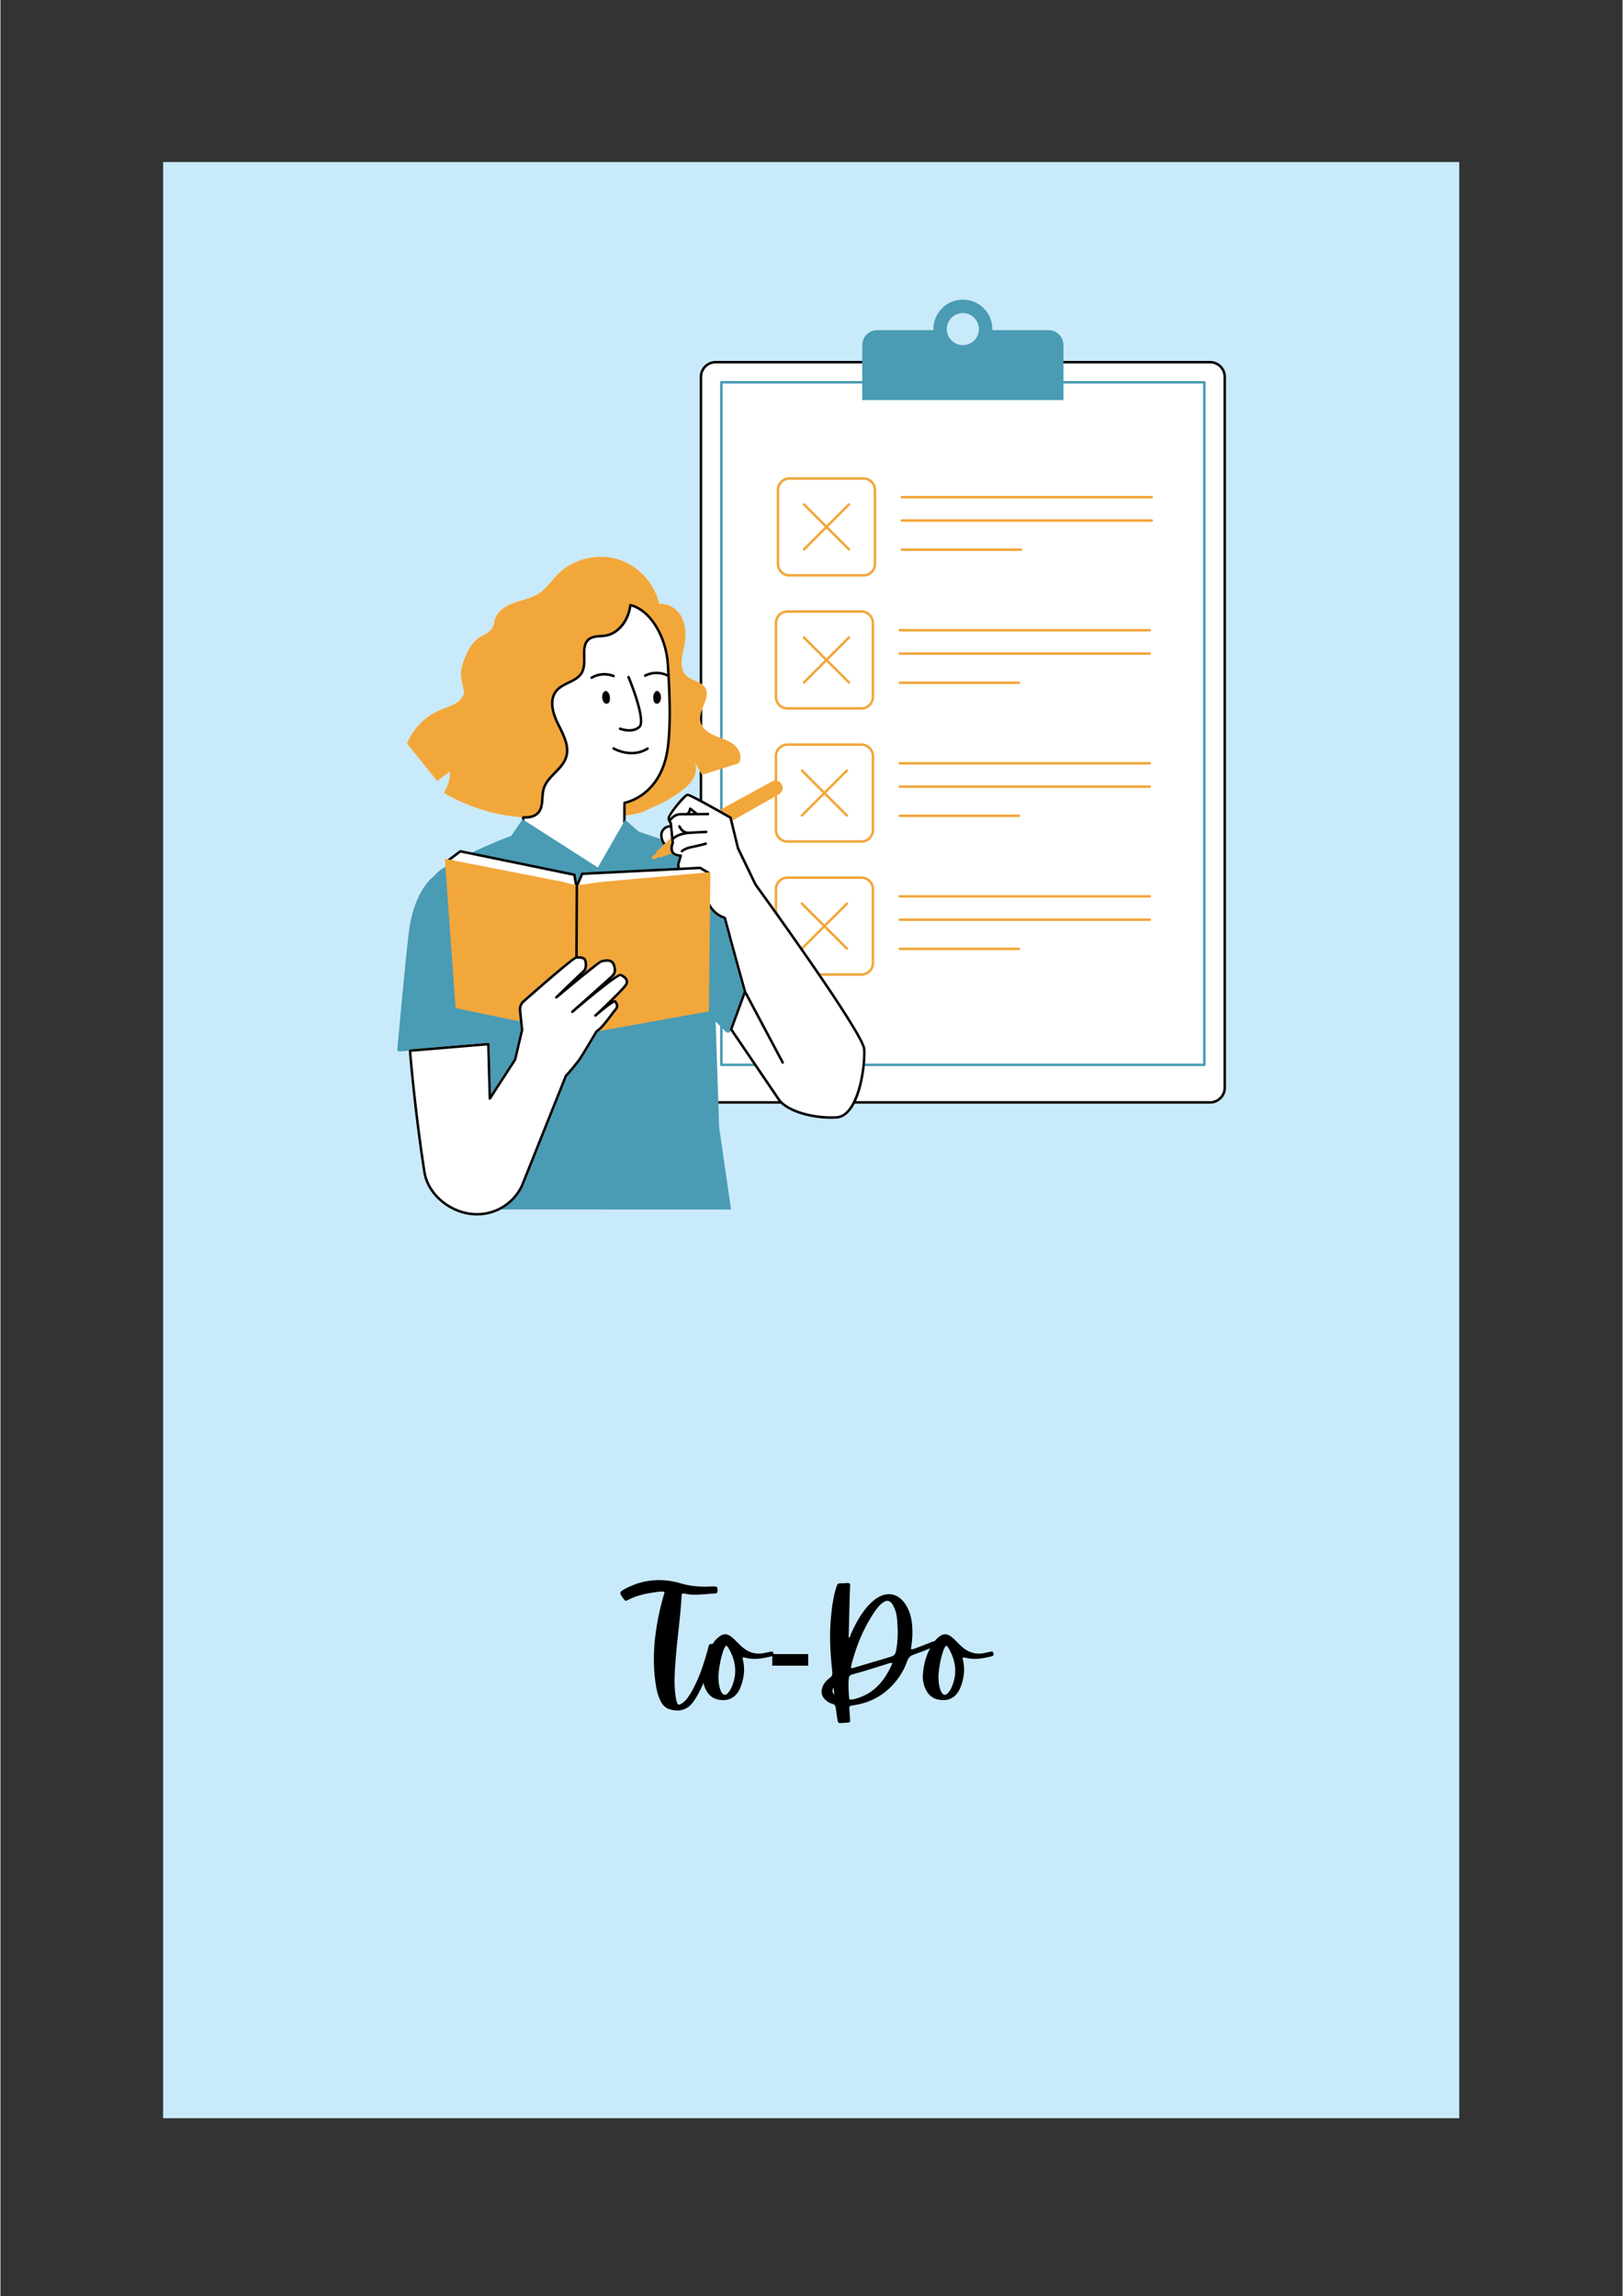 <svg xmlns="http://www.w3.org/2000/svg" xmlns:xlink="http://www.w3.org/1999/xlink" width="793" zoomAndPan="magnify" viewBox="0 0 594.96 842.25" height="1122" preserveAspectRatio="xMidYMid meet" version="1.0"><rect x="0" y="0" width="594.96" height="842.25" fill="#333333" stroke="none"/><defs><g/><clipPath id="8bb5583c60"><path d="M 59.668 59.426 L 535.066 59.426 L 535.066 776.988 L 59.668 776.988 Z M 59.668 59.426 " clip-rule="nonzero"/></clipPath><clipPath id="7a161f6dee"><path d="M 145.488 109.805 L 449.465 109.805 L 449.465 445.973 L 145.488 445.973 Z M 145.488 109.805 " clip-rule="nonzero"/></clipPath><clipPath id="da7a8a9601"><path d="M 150 132 L 449.465 132 L 449.465 445.973 L 150 445.973 Z M 150 132 " clip-rule="nonzero"/></clipPath><clipPath id="7d44255eca"><path d="M 145.488 109.805 L 443 109.805 L 443 444 L 145.488 444 Z M 145.488 109.805 " clip-rule="nonzero"/></clipPath><clipPath id="adfd92d567"><path d="M 149 132 L 449.465 132 L 449.465 445.973 L 149 445.973 Z M 149 132 " clip-rule="nonzero"/></clipPath></defs><g clip-path="url(#8bb5583c60)"><path fill="#c9eafa" d="M 59.668 59.426 L 535.238 59.426 L 535.238 777.059 L 59.668 777.059 Z M 59.668 59.426 " fill-opacity="1" fill-rule="nonzero"/></g><g clip-path="url(#7a161f6dee)"><path fill="#ffffff" d="M 443.652 132.383 L 389.891 132.383 L 389.891 126.559 C 389.891 123.539 387.441 121.09 384.422 121.09 L 363.805 121.09 C 363.809 120.965 363.824 120.844 363.824 120.715 C 363.824 114.738 358.973 109.891 352.992 109.891 C 347.008 109.891 342.16 114.738 342.16 120.719 C 342.16 120.844 342.176 120.965 342.18 121.09 L 321.562 121.09 C 318.539 121.09 316.09 123.539 316.09 126.559 L 316.09 132.383 L 262.328 132.383 C 259.098 132.383 256.469 135.008 256.469 138.238 L 256.469 250.496 C 254.812 249.582 252.758 249.062 251.426 247.699 C 248.848 245.055 250.035 240.746 250.773 237.133 C 251.547 233.312 251.547 229.117 249.543 225.777 C 247.914 223.059 244.656 221.195 241.605 221.496 C 241.562 221.297 241.523 221.098 241.473 220.898 C 239.574 213.34 233.375 207.016 225.852 204.965 C 218.324 202.91 209.77 205.215 204.293 210.762 C 202.059 213.027 200.285 215.793 197.648 217.566 C 194.668 219.57 190.953 220.066 187.609 221.379 C 184.43 222.633 181.277 225.203 181.066 228.543 C 180.578 230.402 179.992 231.66 176.332 233.441 C 171.375 235.855 169.273 244.422 169.273 244.422 C 168.02 248.918 170.348 252.441 169.914 254.379 C 169.133 257.879 164.863 259.004 161.527 260.328 C 155.938 262.551 151.344 267.16 149.141 272.754 C 152.816 277.332 156.488 281.906 160.164 286.484 C 161.758 285.324 163.352 284.164 164.945 283.004 C 164.891 285.766 164.09 288.504 162.652 290.863 C 171.113 295.809 180.668 298.867 190.43 299.762 C 190.711 299.785 191 299.797 191.289 299.812 C 191.285 299.824 191.281 299.84 191.281 299.852 L 191.309 300.805 L 191.504 300.523 L 187.277 306.66 C 186.875 306.66 179.918 309.414 173.004 312.688 L 168.781 311.816 C 168.648 311.793 168.516 311.824 168.41 311.902 L 164.184 315.102 C 164.141 315.133 164.117 315.176 164.09 315.219 L 163.004 315.004 L 163.211 317.891 C 161.25 319.129 159.789 320.273 159.227 321.195 C 159.227 321.195 151.785 326.07 149.836 341.598 C 148.531 351.977 146.055 379.449 145.57 384.855 C 145.527 385.344 145.934 385.75 146.422 385.711 L 149.793 385.43 C 149.793 385.406 149.793 385.371 149.793 385.359 C 149.734 386.246 151.844 409.605 155.043 429.957 C 156.422 438.734 165.305 445.875 174.84 445.875 C 177.949 445.875 180.953 445.086 183.605 443.664 L 267.988 443.695 L 263.613 413.484 L 263.312 404.379 L 263.328 404.84 L 286.188 404.84 C 289.715 408.152 297.203 410.391 304.707 410.391 C 305.336 410.391 305.969 410.375 306.594 410.344 C 308.348 410.254 309.953 409.402 311.367 407.809 C 312.113 406.969 312.773 405.957 313.359 404.836 C 313.359 404.836 313.359 404.84 313.359 404.84 L 443.656 404.84 C 446.887 404.84 449.516 402.211 449.516 398.984 L 449.516 138.238 C 449.512 135.008 446.883 132.383 443.652 132.383 Z M 256.469 282.762 L 256.469 293.102 C 254.242 291.934 252.488 291.086 252.059 291.086 C 250.516 291.086 244.781 298.727 244.676 299.891 C 244.578 300.973 245.168 301.805 245.426 302.117 L 245.484 302.68 C 244.613 302.699 243.809 303 243.176 303.594 C 241.746 304.93 241.801 306.461 242.125 307.738 L 234.094 305.035 L 229.328 300.887 L 229.332 299.086 C 232.512 298.781 235.734 298.141 238.754 296.312 C 242.504 294.863 246.074 292.84 249.316 290.473 C 251.098 289.172 252.844 287.723 253.969 285.824 C 255.098 283.93 255.523 281.492 254.578 279.496 C 255.363 280.848 255.445 280.988 256.227 282.34 C 256.074 282.078 256.621 283.027 256.469 282.762 Z M 352.992 126.59 C 349.746 126.59 347.113 123.961 347.113 120.715 C 347.113 117.473 349.746 114.844 352.992 114.844 C 356.238 114.844 358.867 117.473 358.867 120.715 C 358.867 123.961 356.238 126.59 352.992 126.59 Z M 352.992 126.59 " fill-opacity="1" fill-rule="nonzero"/></g><g clip-path="url(#da7a8a9601)"><path fill="#ffffff" d="M 191.766 300.691 L 191.742 299.836 C 193.754 299.902 195.824 299.629 197.168 298.207 C 199.293 295.957 198.379 292.301 199.246 289.332 C 200.594 284.727 206.07 282.293 207.496 277.715 C 208.773 273.613 206.414 269.379 204.5 265.535 C 202.586 261.691 201.168 256.707 203.91 253.402 C 206.395 250.398 211.41 250.094 213.273 246.672 C 215.355 242.855 212.465 236.898 215.996 234.359 C 217.656 233.16 219.926 233.496 221.945 233.16 C 226.215 232.449 229.387 228.551 230.559 224.387 C 230.785 223.582 230.938 222.77 231.055 221.949 C 239.027 223.961 244.191 234.512 244.766 243.355 C 245.508 254.73 245.965 266.734 244.637 275.227 C 241.961 292.301 228.875 294.5 228.875 294.5 C 228.875 294.484 228.871 297.598 228.867 301.215 L 219.102 318.195 Z M 443.652 132.844 L 262.328 132.844 C 259.348 132.844 256.93 135.258 256.93 138.238 L 256.93 293.867 C 254.473 292.555 252.457 291.547 252.059 291.547 C 250.906 291.547 245.242 298.777 245.137 299.93 C 245.031 301.082 245.871 301.922 245.871 301.922 L 245.996 303.152 C 245.367 303.07 244.363 303.109 243.488 303.93 C 242.098 305.234 242.27 306.711 242.707 308.102 C 243.141 309.492 244.012 309.926 244.012 309.926 L 246.555 308.734 L 246.395 307.164 L 246.605 309.262 C 246.605 309.262 245.766 310.887 246.395 312.379 C 247.023 313.871 249.543 313.871 249.543 313.871 L 248.598 317.047 C 248.598 317.047 248.645 317.848 248.766 318.754 L 213.363 320.523 L 211.289 325.359 L 210.5 320.879 L 168.688 312.27 L 164.461 315.469 L 214.02 344.008 L 256.93 321.699 L 256.93 398.984 C 256.93 401.965 259.348 404.379 262.328 404.379 L 286.379 404.379 C 290.121 408.039 298.754 410.285 306.57 409.887 C 309.367 409.742 311.496 407.508 313.07 404.379 L 443.652 404.379 C 446.633 404.379 449.051 401.965 449.051 398.984 L 449.051 138.238 C 449.051 135.258 446.633 132.844 443.652 132.844 Z M 227.484 357.613 C 226.23 357.055 209.75 371.152 209.75 371.152 C 209.75 371.152 223.574 358.871 224.414 358.031 C 225.25 357.195 225.809 356.078 224.973 353.844 C 224.133 351.613 221.48 352.449 220.504 352.59 C 219.527 352.73 203.883 365.848 203.883 365.848 C 203.883 365.848 212.961 357.055 213.801 356.355 C 214.637 355.66 214.918 354.402 214.637 352.73 C 214.359 351.055 212.543 351.195 211.285 351.195 C 210.242 351.195 196.547 363.195 191.906 367.289 C 190.945 368.137 190.457 369.391 190.586 370.66 L 191.312 377.852 L 188.762 388.668 L 179.508 402.938 L 178.957 382.992 L 150.25 385.391 C 150.199 386.168 152.316 409.637 155.496 429.887 C 156.883 438.719 165.895 445.414 174.84 445.414 C 181.895 445.414 188.312 441.332 191.301 434.941 L 207.398 394.66 C 209.508 392.422 211.539 389.781 212.125 389.016 C 213.102 387.734 218.688 378.27 218.688 378.27 C 220.922 377.012 224.133 371.988 225.391 370.594 C 226.648 369.195 226.23 368.5 225.531 367.383 C 225.156 366.781 221.508 369.695 218.215 372.516 L 218.969 371.848 C 218.969 371.848 221.742 369.242 224.449 366.574 C 226.715 364.34 228.934 362.066 229.441 361.242 C 230.559 359.426 228.742 358.172 227.484 357.613 Z M 227.484 357.613 " fill-opacity="1" fill-rule="nonzero"/></g><path fill="#f75e61" d="M 241.375 312.398 C 241.375 312.398 238.969 314.043 238.883 314.539 C 238.82 314.898 239.258 315.348 239.938 315.117 C 240.531 314.914 242.191 313.914 242.191 313.914 Z M 241.375 312.398 " fill-opacity="1" fill-rule="nonzero"/><g clip-path="url(#7d44255eca)"><path fill="#4a9bb4" d="M 210.5 320.875 L 172.312 313.016 C 179.449 309.598 186.863 306.66 187.277 306.66 L 191.504 300.523 L 219.102 318.199 L 229.148 300.73 L 234.094 305.035 L 242.125 307.738 C 242.168 307.91 242.215 308.078 242.266 308.238 C 242.523 309.055 242.918 309.578 243.246 309.906 L 243.578 309.59 C 243.824 309.828 244.012 309.926 244.012 309.926 L 245.938 309.023 L 246.129 309.086 L 246.137 309.18 C 245.938 309.625 245.367 311.125 245.973 312.559 C 246.504 313.82 248.066 314.188 248.938 314.289 L 248.156 316.914 C 248.145 316.965 248.137 317.02 248.141 317.074 C 248.16 317.414 248.207 318.066 248.301 318.773 L 248.766 318.754 L 213.363 320.523 L 211.289 325.359 Z M 264.414 391.059 L 277.172 391.059 L 276.547 390.141 L 264.875 390.141 L 264.875 377.289 L 266.051 378.473 C 266.598 379.035 267.543 378.836 267.82 378.105 L 267.633 377.832 C 267.551 377.711 267.531 377.555 267.582 377.418 L 272.594 363.707 C 269.188 351.555 266.215 340.473 265.297 337.039 C 265.164 336.977 265.02 336.922 264.875 336.867 L 264.875 336.371 C 264.555 336.254 264.25 336.113 263.953 335.957 L 263.953 336.469 C 262.371 335.676 261.074 334.383 260.238 333.215 C 260.242 332.91 260.242 332.652 260.246 332.398 C 259.973 331.949 259.793 331.555 259.715 331.27 C 259.438 330.258 257.691 323.234 257.27 321.523 L 214.02 344.008 L 165.902 316.297 C 162.609 318.133 160.027 319.883 159.223 321.195 C 159.223 321.195 151.785 326.07 149.832 341.598 C 148.527 351.977 146.051 379.449 145.566 384.855 C 145.523 385.344 145.934 385.75 146.422 385.707 L 149.789 385.426 C 149.789 385.406 149.789 385.371 149.789 385.359 C 149.805 385.133 149.984 384.949 150.211 384.93 L 178.918 382.535 C 179.043 382.52 179.168 382.566 179.262 382.648 C 179.355 382.734 179.41 382.852 179.414 382.98 L 179.926 401.441 L 188.332 388.48 L 190.848 377.816 L 190.125 370.707 C 189.98 369.289 190.531 367.883 191.598 366.941 C 209.98 350.73 210.961 350.73 211.285 350.73 L 211.551 350.73 C 212.832 350.723 214.766 350.703 215.09 352.652 C 215.48 354.992 214.766 356.152 214.094 356.711 C 213.957 356.824 213.586 357.164 213.066 357.656 C 216.707 354.707 219.922 352.207 220.438 352.133 C 220.551 352.113 220.688 352.09 220.844 352.059 C 222.039 351.828 224.531 351.359 225.402 353.68 C 226.371 356.266 225.555 357.535 224.738 358.355 C 224.625 358.465 224.297 358.77 223.809 359.215 C 225.805 357.801 227.23 356.992 227.672 357.191 C 228.438 357.527 229.777 358.281 230.148 359.488 C 230.352 360.141 230.246 360.809 229.832 361.48 C 229.379 362.215 227.676 364.035 224.77 366.898 C 224.719 366.949 224.664 367.004 224.609 367.055 C 225.137 366.797 225.332 366.828 225.473 366.848 C 225.664 366.879 225.82 366.98 225.918 367.137 C 226.621 368.262 227.23 369.23 225.73 370.898 C 225.379 371.285 224.852 371.996 224.242 372.816 C 222.73 374.844 220.676 377.602 219.02 378.602 C 218.379 379.688 213.426 388.062 212.488 389.293 C 211.547 390.523 209.695 392.879 207.793 394.91 L 191.727 435.109 C 189.984 438.828 187.098 441.793 183.605 443.66 L 267.984 443.691 L 263.613 413.48 L 262.324 374.723 L 263.953 376.363 L 263.953 390.598 C 263.953 390.855 264.16 391.059 264.414 391.059 Z M 442.027 140.227 L 442.027 390.602 C 442.027 390.855 441.82 391.062 441.566 391.062 L 316.574 391.062 C 316.609 390.75 316.641 390.441 316.668 390.141 L 441.105 390.141 L 441.105 140.684 L 389.891 140.684 L 389.891 146.77 L 316.09 146.77 L 316.09 140.684 L 264.875 140.684 L 264.875 298.27 C 264.582 298.102 264.273 297.93 263.953 297.75 L 263.953 140.227 C 263.953 139.973 264.16 139.766 264.414 139.766 L 316.09 139.766 L 316.09 126.559 C 316.09 123.539 318.539 121.09 321.562 121.09 L 342.18 121.09 C 342.176 120.965 342.16 120.844 342.16 120.715 C 342.16 114.738 347.008 109.891 352.988 109.891 C 358.973 109.891 363.82 114.738 363.82 120.715 C 363.82 120.844 363.809 120.965 363.801 121.09 L 384.418 121.09 C 387.441 121.09 389.891 123.539 389.891 126.559 L 389.891 139.766 L 441.566 139.766 C 441.82 139.766 442.027 139.973 442.027 140.227 Z M 358.867 120.719 C 358.867 117.473 356.238 114.844 352.992 114.844 C 349.746 114.844 347.113 117.473 347.113 120.719 C 347.113 123.961 349.746 126.59 352.992 126.59 C 356.238 126.59 358.867 123.961 358.867 120.719 Z M 358.867 120.719 " fill-opacity="1" fill-rule="nonzero"/></g><path fill="#f2a73b" d="M 316.551 175.055 L 289.383 175.055 C 286.812 175.055 284.727 177.141 284.727 179.707 L 284.727 206.855 C 284.727 209.422 286.812 211.512 289.383 211.512 L 316.551 211.512 C 319.117 211.512 321.207 209.422 321.207 206.855 L 321.207 179.707 C 321.207 177.141 319.117 175.055 316.551 175.055 Z M 320.285 206.855 C 320.285 208.918 318.609 210.59 316.551 210.59 L 289.383 210.59 C 287.32 210.59 285.645 208.914 285.645 206.855 L 285.645 179.707 C 285.645 177.648 287.324 175.973 289.383 175.973 L 316.551 175.973 C 318.609 175.973 320.285 177.648 320.285 179.707 Z M 330.141 182.363 C 330.141 182.109 330.348 181.902 330.602 181.902 L 422.285 181.902 C 422.539 181.902 422.746 182.109 422.746 182.363 C 422.746 182.617 422.539 182.824 422.285 182.824 L 330.602 182.824 C 330.344 182.824 330.141 182.617 330.141 182.363 Z M 422.746 190.926 C 422.746 191.18 422.539 191.387 422.285 191.387 L 330.602 191.387 C 330.348 191.387 330.141 191.18 330.141 190.926 C 330.141 190.672 330.348 190.469 330.602 190.469 L 422.285 190.469 C 422.539 190.469 422.746 190.672 422.746 190.926 Z M 330.602 202.09 C 330.348 202.09 330.141 201.887 330.141 201.633 C 330.141 201.379 330.348 201.172 330.602 201.172 L 374.301 201.172 C 374.555 201.172 374.762 201.379 374.762 201.633 C 374.762 201.887 374.555 202.09 374.301 202.09 Z M 315.805 223.863 L 288.637 223.863 C 286.07 223.863 283.98 225.949 283.98 228.516 L 283.98 255.664 C 283.98 258.23 286.07 260.32 288.637 260.32 L 315.805 260.32 C 318.375 260.32 320.461 258.23 320.461 255.664 L 320.461 228.516 C 320.461 225.949 318.375 223.863 315.805 223.863 Z M 319.543 255.664 C 319.543 257.723 317.863 259.398 315.805 259.398 L 288.637 259.398 C 286.578 259.398 284.902 257.723 284.902 255.664 L 284.902 228.516 C 284.902 226.457 286.578 224.781 288.637 224.781 L 315.805 224.781 C 317.867 224.781 319.543 226.457 319.543 228.516 Z M 422 231.172 C 422 231.426 421.793 231.633 421.539 231.633 L 329.855 231.633 C 329.602 231.633 329.395 231.426 329.395 231.172 C 329.395 230.918 329.602 230.715 329.855 230.715 L 421.539 230.715 C 421.793 230.715 422 230.918 422 231.172 Z M 422 239.734 C 422 239.988 421.793 240.195 421.539 240.195 L 329.855 240.195 C 329.602 240.195 329.395 239.988 329.395 239.734 C 329.395 239.48 329.602 239.277 329.855 239.277 L 421.539 239.277 C 421.793 239.277 422 239.48 422 239.734 Z M 329.395 250.441 C 329.395 250.188 329.602 249.98 329.855 249.98 L 373.555 249.98 C 373.809 249.98 374.016 250.188 374.016 250.441 C 374.016 250.695 373.809 250.902 373.555 250.902 L 329.855 250.902 C 329.602 250.902 329.395 250.695 329.395 250.441 Z M 315.805 272.672 L 288.637 272.672 C 286.07 272.672 283.98 274.758 283.98 277.324 L 283.98 286.352 C 283.629 286.383 283.273 286.484 282.945 286.664 L 263.82 297.137 C 265.562 298.121 267.082 298.992 268.02 299.531 C 268.129 299.594 268.207 299.699 268.238 299.82 L 268.527 301.012 L 283.98 292.246 L 283.98 304.473 C 283.98 307.039 286.07 309.129 288.637 309.129 L 315.805 309.129 C 318.371 309.129 320.461 307.039 320.461 304.473 L 320.461 277.324 C 320.461 274.758 318.375 272.672 315.805 272.672 Z M 319.543 304.477 C 319.543 306.535 317.863 308.207 315.805 308.207 L 288.637 308.207 C 286.578 308.207 284.902 306.531 284.902 304.477 L 284.902 291.727 L 285.562 291.352 C 286.898 290.594 287.328 288.867 286.496 287.57 C 286.117 286.977 285.539 286.582 284.902 286.418 L 284.902 277.324 C 284.902 275.266 286.578 273.594 288.637 273.594 L 315.805 273.594 C 317.867 273.594 319.543 275.266 319.543 277.324 Z M 422 279.984 C 422 280.238 421.793 280.441 421.539 280.441 L 329.855 280.441 C 329.602 280.441 329.395 280.238 329.395 279.984 C 329.395 279.73 329.602 279.523 329.855 279.523 L 421.539 279.523 C 421.793 279.523 422 279.73 422 279.984 Z M 422 288.547 C 422 288.801 421.793 289.004 421.539 289.004 L 329.855 289.004 C 329.602 289.004 329.395 288.801 329.395 288.547 C 329.395 288.293 329.602 288.086 329.855 288.086 L 421.539 288.086 C 421.793 288.086 422 288.293 422 288.547 Z M 329.395 299.25 C 329.395 298.996 329.602 298.789 329.855 298.789 L 373.555 298.789 C 373.809 298.789 374.016 298.996 374.016 299.25 C 374.016 299.504 373.809 299.711 373.555 299.711 L 329.855 299.711 C 329.602 299.711 329.395 299.504 329.395 299.25 Z M 311.539 185.367 L 303.617 193.281 L 311.539 201.199 C 311.719 201.379 311.719 201.668 311.539 201.848 C 311.449 201.938 311.332 201.984 311.215 201.984 C 311.098 201.984 310.977 201.938 310.887 201.848 L 302.965 193.934 L 295.043 201.848 C 294.953 201.938 294.836 201.984 294.719 201.984 C 294.602 201.984 294.484 201.938 294.395 201.848 C 294.215 201.672 294.215 201.379 294.395 201.199 L 302.316 193.281 L 294.395 185.367 C 294.215 185.188 294.215 184.895 294.395 184.715 C 294.574 184.535 294.863 184.535 295.043 184.715 L 302.965 192.633 L 310.887 184.715 C 311.066 184.535 311.359 184.535 311.539 184.715 C 311.719 184.895 311.719 185.188 311.539 185.367 Z M 311.539 234.176 L 303.617 242.09 L 311.539 250.008 C 311.719 250.188 311.719 250.48 311.539 250.656 C 311.449 250.746 311.332 250.793 311.215 250.793 C 311.098 250.793 310.977 250.746 310.887 250.656 L 302.965 242.742 L 295.043 250.656 C 294.953 250.746 294.836 250.793 294.719 250.793 C 294.602 250.793 294.484 250.746 294.395 250.656 C 294.215 250.48 294.215 250.188 294.395 250.008 L 302.316 242.09 L 294.395 234.176 C 294.215 233.996 294.215 233.703 294.395 233.523 C 294.574 233.344 294.863 233.344 295.043 233.523 L 302.965 241.441 L 310.887 233.523 C 311.066 233.344 311.359 233.344 311.539 233.523 C 311.719 233.703 311.719 233.996 311.539 234.176 Z M 310.793 282.984 L 302.871 290.898 L 310.793 298.816 C 310.973 298.996 310.973 299.289 310.793 299.469 C 310.703 299.559 310.586 299.602 310.469 299.602 C 310.352 299.602 310.234 299.559 310.145 299.469 L 302.223 291.551 L 294.301 299.469 C 294.211 299.559 294.094 299.602 293.973 299.602 C 293.855 299.602 293.738 299.559 293.648 299.469 C 293.469 299.289 293.469 298.996 293.648 298.816 L 301.57 290.898 L 293.648 282.984 C 293.469 282.805 293.469 282.512 293.648 282.332 C 293.828 282.152 294.121 282.152 294.301 282.332 L 302.223 290.25 L 310.145 282.332 C 310.324 282.152 310.613 282.152 310.793 282.332 C 310.973 282.512 310.973 282.805 310.793 282.984 Z M 422 328.793 C 422 329.047 421.793 329.25 421.539 329.25 L 329.855 329.25 C 329.602 329.25 329.395 329.047 329.395 328.793 C 329.395 328.539 329.602 328.332 329.855 328.332 L 421.539 328.332 C 421.793 328.332 422 328.539 422 328.793 Z M 422 337.355 C 422 337.609 421.793 337.816 421.539 337.816 L 329.855 337.816 C 329.602 337.816 329.395 337.609 329.395 337.355 C 329.395 337.102 329.602 336.895 329.855 336.895 L 421.539 336.895 C 421.793 336.895 422 337.102 422 337.355 Z M 374.016 348.059 C 374.016 348.312 373.809 348.52 373.555 348.52 L 329.855 348.52 C 329.602 348.52 329.395 348.312 329.395 348.059 C 329.395 347.805 329.602 347.598 329.855 347.598 L 373.555 347.598 C 373.809 347.598 374.016 347.805 374.016 348.059 Z M 302.223 340.359 L 294.301 348.277 C 294.211 348.367 294.094 348.414 293.973 348.414 C 293.855 348.414 293.738 348.367 293.648 348.277 C 293.469 348.098 293.469 347.809 293.648 347.625 L 301.57 339.711 L 293.648 331.793 C 293.469 331.613 293.469 331.32 293.648 331.141 C 293.828 330.961 294.121 330.961 294.301 331.141 L 302.223 339.059 L 310.145 331.141 C 310.324 330.961 310.613 330.961 310.793 331.141 C 310.973 331.32 310.973 331.613 310.793 331.793 L 302.871 339.711 L 310.793 347.625 C 310.973 347.805 310.973 348.098 310.793 348.277 C 310.703 348.367 310.586 348.414 310.469 348.414 C 310.352 348.414 310.234 348.367 310.145 348.277 Z M 162.652 290.863 C 164.09 288.504 164.891 285.766 164.945 283.004 C 163.352 284.164 161.758 285.324 160.164 286.484 C 156.488 281.906 152.816 277.332 149.141 272.754 C 151.344 267.16 155.938 262.551 161.531 260.328 C 164.863 259.004 169.133 257.879 169.914 254.379 C 170.348 252.441 168.02 248.918 169.277 244.422 C 169.277 244.422 171.375 235.855 176.332 233.441 C 179.992 231.66 180.578 230.402 181.066 228.543 C 181.277 225.203 184.43 222.633 187.613 221.379 C 190.953 220.066 194.668 219.57 197.648 217.566 C 200.285 215.793 202.059 213.027 204.293 210.762 C 209.77 205.215 218.324 202.914 225.852 204.965 C 233.375 207.016 239.574 213.34 241.473 220.898 C 241.523 221.098 241.562 221.297 241.605 221.496 C 244.66 221.195 247.914 223.059 249.543 225.777 C 251.547 229.117 251.547 233.312 250.773 237.133 C 250.039 240.746 248.848 245.059 251.426 247.699 C 253.445 249.77 257.141 249.887 258.57 252.402 C 260.625 256.012 256.012 260.238 256.645 264.344 C 257.047 266.938 259.449 268.738 261.855 269.789 C 264.262 270.84 266.914 271.469 268.973 273.094 C 271.035 274.719 272.277 277.855 270.758 280 C 266.277 281.406 261.797 282.816 257.316 284.223 C 256.406 282.648 255.492 281.07 254.582 279.496 C 255.523 281.492 255.102 283.93 253.973 285.824 C 252.844 287.723 251.102 289.172 249.316 290.473 C 246.074 292.84 242.508 294.863 238.754 296.312 C 235.594 298.23 232.199 298.844 228.871 299.133 C 228.871 299 228.871 298.871 228.871 298.742 C 228.871 298.531 228.875 298.32 228.875 298.121 C 228.875 298.051 228.875 297.984 228.875 297.914 C 228.875 296.125 228.875 294.82 228.879 294.555 C 228.879 294.523 228.879 294.5 228.879 294.5 C 228.879 294.5 241.965 292.301 244.637 275.223 C 245.969 266.734 245.512 254.73 244.77 243.355 C 244.734 242.855 244.688 242.352 244.625 241.848 C 244.621 241.812 244.617 241.777 244.613 241.742 C 244.555 241.258 244.477 240.766 244.391 240.273 C 244.383 240.223 244.375 240.168 244.363 240.113 C 244.277 239.633 244.176 239.148 244.062 238.668 C 244.051 238.605 244.035 238.543 244.02 238.484 C 243.906 238 243.781 237.52 243.645 237.043 C 243.625 236.984 243.609 236.922 243.59 236.863 C 243.449 236.383 243.297 235.902 243.133 235.426 C 243.113 235.375 243.094 235.32 243.074 235.27 C 242.906 234.785 242.723 234.309 242.531 233.832 C 242.516 233.793 242.496 233.75 242.48 233.711 C 242.277 233.227 242.066 232.75 241.844 232.277 C 241.832 232.254 241.82 232.23 241.809 232.207 C 239.426 227.23 235.723 223.125 231.059 221.949 C 230.938 222.77 230.785 223.582 230.562 224.387 C 229.387 228.551 226.215 232.445 221.949 233.16 C 219.926 233.496 217.656 233.16 215.996 234.359 C 215.277 234.875 214.832 235.543 214.551 236.297 C 214.445 236.574 214.367 236.863 214.301 237.164 C 214.301 237.172 214.301 237.18 214.297 237.188 C 214.023 238.535 214.098 240.09 214.117 241.648 C 214.117 241.715 214.121 241.781 214.121 241.848 C 214.121 242.035 214.121 242.219 214.117 242.402 C 214.117 242.605 214.109 242.809 214.102 243.012 C 214.098 243.121 214.094 243.234 214.086 243.344 C 214.07 243.66 214.043 243.977 214 244.289 C 213.992 244.34 213.984 244.387 213.977 244.438 C 213.945 244.637 213.91 244.836 213.867 245.031 C 213.852 245.105 213.832 245.184 213.812 245.258 C 213.785 245.359 213.754 245.453 213.723 245.551 C 213.699 245.625 213.68 245.703 213.656 245.777 C 213.633 245.848 213.609 245.922 213.582 245.988 C 213.492 246.223 213.395 246.453 213.273 246.672 C 211.41 250.094 206.395 250.398 203.91 253.402 C 201.172 256.711 202.586 261.691 204.5 265.535 C 206.414 269.383 208.773 273.613 207.496 277.715 C 206.07 282.297 200.594 284.727 199.246 289.332 C 199.18 289.562 199.125 289.801 199.078 290.039 C 199.078 290.039 199.078 290.043 199.078 290.043 C 199.07 290.086 199.062 290.125 199.055 290.164 C 199.027 290.309 199 290.449 198.98 290.594 C 198.98 290.598 198.98 290.602 198.977 290.605 C 198.961 290.715 198.945 290.824 198.934 290.938 C 198.926 291 198.914 291.059 198.91 291.121 C 198.91 291.125 198.91 291.125 198.91 291.129 C 198.91 291.133 198.91 291.133 198.906 291.137 C 198.875 291.418 198.852 291.707 198.828 291.992 C 198.824 292.027 198.82 292.066 198.82 292.102 C 198.801 292.352 198.785 292.598 198.77 292.844 C 198.645 294.695 198.512 296.508 197.438 297.883 C 197.352 297.992 197.266 298.102 197.168 298.207 C 196.98 298.406 196.773 298.578 196.559 298.734 C 196.484 298.789 196.406 298.832 196.332 298.883 C 196.184 298.977 196.035 299.066 195.875 299.145 C 195.781 299.195 195.684 299.238 195.586 299.277 C 195.441 299.34 195.293 299.395 195.141 299.445 C 195.027 299.484 194.918 299.52 194.805 299.551 C 194.664 299.59 194.52 299.617 194.375 299.648 C 193.785 299.77 193.172 299.832 192.551 299.844 C 192.531 299.844 192.508 299.844 192.484 299.844 C 192.238 299.848 191.992 299.848 191.746 299.84 C 191.305 299.824 190.863 299.797 190.43 299.758 C 180.672 298.867 171.113 295.805 162.652 290.863 Z M 320.461 326.133 L 320.461 353.285 C 320.461 355.852 318.375 357.938 315.805 357.938 L 301.113 357.938 C 300.902 357.633 300.695 357.324 300.484 357.016 L 315.805 357.016 C 317.867 357.016 319.543 355.344 319.543 353.285 L 319.543 326.133 C 319.543 324.074 317.867 322.402 315.805 322.402 L 288.637 322.402 C 286.578 322.402 284.902 324.078 284.902 326.133 L 284.902 334.742 C 284.59 334.305 284.281 333.871 283.98 333.453 L 283.98 326.133 C 283.98 323.566 286.07 321.48 288.637 321.48 L 315.805 321.48 C 318.375 321.48 320.461 323.57 320.461 326.133 Z M 248.758 320.957 C 252.633 320.609 256.504 320.262 260.379 319.914 L 259.84 370.988 L 219.562 378.223 C 221.105 377.02 222.891 374.633 224.242 372.82 C 224.852 372 225.383 371.289 225.73 370.898 C 227.23 369.234 226.621 368.262 225.918 367.137 C 225.82 366.98 225.664 366.883 225.473 366.852 C 225.332 366.832 225.137 366.801 224.613 367.059 C 224.664 367.008 224.719 366.953 224.77 366.902 C 227.676 364.039 229.379 362.215 229.832 361.484 C 230.246 360.812 230.352 360.141 230.152 359.492 C 229.777 358.285 228.438 357.531 227.672 357.191 C 227.23 356.992 225.805 357.805 223.809 359.219 C 224.297 358.773 224.625 358.469 224.738 358.359 C 225.555 357.539 226.371 356.27 225.402 353.684 C 224.531 351.359 222.039 351.832 220.844 352.062 C 220.688 352.09 220.551 352.117 220.438 352.133 C 219.922 352.207 216.707 354.711 213.066 357.66 C 213.59 357.168 213.957 356.824 214.094 356.711 C 214.766 356.152 215.48 354.996 215.09 352.652 C 214.766 350.707 212.836 350.727 211.551 350.734 L 211.285 350.734 C 210.961 350.734 209.98 350.734 191.602 366.945 C 190.531 367.887 189.98 369.293 190.125 370.711 L 190.527 374.672 L 166.934 369.785 L 163 315.008 L 165.336 315.461 C 166.305 315.637 167.273 315.84 168.242 316.031 C 173.09 316.977 177.934 317.922 182.781 318.867 C 188.438 319.973 194.09 321.074 199.746 322.18 C 201.707 322.562 203.668 322.945 205.633 323.328 C 207.105 323.617 208.52 324.129 209.98 324.418 C 212.855 324.988 216.035 324.004 218.906 323.68 C 221.918 323.34 224.941 323.094 227.961 322.824 C 234.895 322.199 241.824 321.578 248.758 320.957 Z M 240.652 312.914 L 240.41 312.574 L 245.953 307.352 L 246.137 309.18 C 245.938 309.625 245.367 311.121 245.973 312.555 C 246.051 312.742 246.156 312.902 246.273 313.055 L 241.883 314.617 L 241.617 314.25 C 241.082 314.562 240.309 314.992 239.941 315.117 C 239.262 315.348 238.824 314.898 238.887 314.539 C 238.941 314.223 239.938 313.441 240.652 312.914 Z M 240.652 312.914 " fill-opacity="1" fill-rule="nonzero"/><g clip-path="url(#adfd92d567)"><path fill="#000000" d="M 191.309 300.805 L 191.281 299.852 C 191.277 299.727 191.324 299.602 191.414 299.512 C 191.504 299.422 191.633 299.379 191.754 299.379 C 194.184 299.457 195.801 298.984 196.832 297.891 C 198.059 296.594 198.184 294.73 198.312 292.762 C 198.391 291.574 198.469 290.348 198.805 289.203 C 199.516 286.77 201.316 284.93 203.055 283.148 C 204.766 281.398 206.383 279.742 207.055 277.574 C 208.191 273.926 206.301 270.156 204.473 266.512 L 204.086 265.742 C 202.203 261.957 200.582 256.695 203.555 253.105 C 204.754 251.656 206.492 250.816 208.168 250 C 210.102 249.062 211.93 248.176 212.871 246.449 C 213.723 244.887 213.684 242.867 213.645 240.914 C 213.594 238.277 213.543 235.555 215.727 233.984 C 216.988 233.074 218.531 232.977 220.023 232.883 C 220.641 232.844 221.281 232.805 221.871 232.703 C 226.121 231.996 229.074 227.953 230.117 224.262 C 230.312 223.566 230.469 222.812 230.602 221.879 C 230.621 221.75 230.695 221.637 230.801 221.562 C 230.91 221.492 231.047 221.469 231.172 221.5 C 239.211 223.531 244.633 234.188 245.227 243.324 C 245.895 253.547 246.48 266.422 245.094 275.297 C 243.688 284.27 239.387 289.133 236.027 291.633 C 233.051 293.852 230.32 294.645 229.336 294.875 C 229.332 295.285 229.332 296.02 229.332 296.961 L 229.328 300.883 L 229.148 300.727 L 228.406 302.02 L 228.41 296.961 C 228.414 294.055 228.414 294.055 228.863 294.039 C 228.836 294.039 232.039 293.469 235.516 290.867 C 238.723 288.469 242.828 283.797 244.184 275.152 C 245.352 267.699 245.105 257.352 244.598 248.168 C 244.527 248.168 244.457 248.16 244.391 248.129 C 240.246 246.215 236.758 248.199 236.723 248.223 C 236.648 248.266 236.57 248.285 236.488 248.285 C 236.332 248.285 236.176 248.203 236.09 248.059 C 235.961 247.84 236.035 247.559 236.254 247.43 C 236.41 247.336 240.055 245.254 244.543 247.195 C 244.469 245.895 244.387 244.621 244.309 243.383 C 243.746 234.766 238.797 224.762 231.434 222.527 C 231.312 223.27 231.172 223.91 231.004 224.512 C 229.637 229.355 226.109 232.93 222.023 233.613 C 221.383 233.719 220.723 233.758 220.082 233.801 C 218.656 233.891 217.312 233.977 216.262 234.73 C 214.473 236.02 214.516 238.387 214.566 240.895 C 214.605 242.969 214.645 245.113 213.68 246.887 C 212.598 248.871 210.551 249.867 208.57 250.828 C 206.98 251.598 205.34 252.395 204.266 253.691 C 201.605 256.898 203.148 261.793 204.91 265.328 L 205.293 266.094 C 207.117 269.727 209.184 273.84 207.938 277.848 C 207.195 280.223 205.426 282.035 203.715 283.789 C 201.977 285.566 200.336 287.246 199.688 289.461 C 199.383 290.504 199.305 291.684 199.23 292.816 C 199.098 294.863 198.957 296.98 197.504 298.52 C 196.039 300.07 193.879 300.316 192.215 300.305 L 192.234 300.988 L 191.504 300.52 Z M 449.512 138.238 L 449.512 398.984 C 449.512 402.211 446.883 404.84 443.652 404.84 L 313.355 404.84 C 313.355 404.84 313.355 404.836 313.355 404.836 C 312.773 405.957 312.109 406.969 311.363 407.809 C 309.953 409.402 308.344 410.254 306.59 410.344 C 305.965 410.375 305.336 410.391 304.707 410.391 C 297.199 410.391 289.715 408.148 286.188 404.84 L 263.324 404.84 L 263.293 403.918 L 285.34 403.918 C 285.383 403.98 285.426 404.039 285.465 404.086 C 285.375 403.98 285.277 403.832 285.172 403.66 L 267.633 377.832 C 267.551 377.711 267.531 377.559 267.582 377.418 L 272.594 363.707 C 269.188 351.555 266.215 340.477 265.297 337.039 C 265.141 336.969 264.977 336.902 264.805 336.84 C 262.832 336.133 261.215 334.586 260.238 333.215 C 260.246 332.523 260.25 332.047 260.258 331.422 C 260.73 332.562 262.508 335.043 265.113 335.973 C 265.391 336.074 265.645 336.18 265.883 336.297 C 266.004 336.352 266.094 336.461 266.129 336.594 C 266.977 339.773 270.02 351.113 273.508 363.559 L 287.324 389.531 C 287.445 389.754 287.359 390.035 287.137 390.152 C 287.066 390.191 286.992 390.207 286.922 390.207 C 286.754 390.207 286.598 390.117 286.516 389.965 L 273.156 364.852 L 268.527 377.512 L 285.949 403.164 C 286.035 403.312 286.105 403.418 286.168 403.492 C 289.324 407.242 298.273 409.859 306.543 409.426 C 308.043 409.348 309.434 408.598 310.676 407.199 C 315.074 402.238 316.711 390.035 316.355 384.883 C 316.035 380.242 291.195 344.887 276.566 324.727 C 276.551 324.703 276.539 324.68 276.527 324.656 L 270.102 311.348 C 270.086 311.316 270.078 311.285 270.07 311.254 L 267.387 300.23 C 261.879 297.066 252.988 292.117 252.043 292.004 C 251.293 292.168 245.754 298.645 245.594 299.973 C 245.59 300.027 245.594 300.078 245.594 300.129 C 246.27 299.379 247.594 298.219 249.363 298.215 C 249.879 298.215 250.684 298.211 251.617 298.207 C 251.801 298.105 252.324 297.715 252.523 296.559 C 252.551 296.398 252.66 296.266 252.809 296.207 C 252.961 296.148 253.133 296.172 253.262 296.273 L 255.707 298.18 C 257.961 298.164 259.891 298.148 259.891 298.148 L 259.898 299.066 C 259.898 299.066 255.062 299.105 251.754 299.125 C 251.742 299.125 251.727 299.133 251.711 299.133 C 251.695 299.133 251.684 299.129 251.668 299.125 C 250.711 299.133 249.891 299.137 249.363 299.137 C 247.488 299.141 246.152 300.871 245.91 301.207 C 246.055 301.445 246.191 301.594 246.195 301.598 C 246.27 301.672 246.316 301.773 246.328 301.875 L 246.789 306.477 L 246.832 306.918 C 247.465 306.441 248.594 305.773 250.316 305.359 C 249.703 304.973 249.09 304.34 248.617 303.312 C 248.512 303.082 248.613 302.809 248.844 302.703 C 249.074 302.598 249.348 302.699 249.453 302.93 C 250.352 304.887 251.82 305.059 252.379 305.043 C 252.477 305.039 252.562 305.027 252.66 305.02 C 256.965 304.766 258.809 304.695 258.828 304.691 C 259.078 304.68 259.297 304.879 259.305 305.133 C 259.316 305.387 259.117 305.602 258.863 305.613 C 258.848 305.613 257.012 305.684 252.734 305.938 C 252.695 305.941 252.629 305.949 252.535 305.953 C 248.934 306.215 247.227 307.75 246.945 308.031 L 247.008 308.688 L 247.062 309.215 C 247.07 309.301 247.055 309.391 247.016 309.469 C 247.008 309.484 246.285 310.93 246.82 312.199 C 247.234 313.188 248.926 313.41 249.543 313.41 C 249.688 313.41 249.824 313.48 249.91 313.598 C 249.996 313.715 250.023 313.863 249.984 314.004 L 249.062 317.098 C 249.086 317.484 249.125 317.879 249.172 318.27 L 256.609 317.898 C 256.707 317.898 256.789 317.914 256.867 317.961 L 260.016 319.82 C 260.062 319.852 260.094 319.895 260.125 319.938 C 259.625 319.98 259.129 320.027 258.625 320.07 L 256.516 318.824 L 213.672 320.969 L 212.121 324.582 C 212.039 324.586 211.961 324.578 211.879 324.578 L 211.746 350.73 C 213.02 350.727 214.781 350.801 215.09 352.652 C 215.48 354.992 214.766 356.152 214.094 356.711 C 213.957 356.824 213.586 357.168 213.066 357.656 C 216.707 354.707 219.922 352.207 220.438 352.133 C 220.551 352.117 220.688 352.09 220.844 352.062 C 222.039 351.832 224.531 351.359 225.402 353.684 C 226.371 356.266 225.555 357.539 224.738 358.355 C 224.625 358.469 224.297 358.77 223.809 359.215 C 225.805 357.805 227.23 356.992 227.672 357.191 C 228.438 357.531 229.777 358.281 230.148 359.488 C 230.352 360.141 230.246 360.812 229.832 361.48 C 229.379 362.215 227.676 364.039 224.77 366.898 C 224.719 366.953 224.664 367.004 224.609 367.055 C 225.137 366.801 225.332 366.828 225.473 366.852 C 225.664 366.879 225.82 366.98 225.918 367.137 C 226.621 368.262 227.23 369.234 225.73 370.898 C 225.379 371.289 224.852 371.996 224.242 372.816 C 222.73 374.844 220.676 377.605 219.02 378.605 C 218.379 379.688 213.426 388.062 212.488 389.293 C 211.547 390.523 209.695 392.883 207.793 394.91 L 191.727 435.113 C 188.664 441.656 182.039 445.871 174.836 445.871 C 165.301 445.871 156.418 438.73 155.039 429.957 C 151.84 409.602 149.73 386.246 149.789 385.355 C 149.805 385.129 149.984 384.949 150.211 384.93 L 178.918 382.531 C 179.043 382.52 179.168 382.562 179.262 382.648 C 179.355 382.73 179.41 382.852 179.414 382.977 L 179.926 401.441 L 188.332 388.48 L 190.848 377.816 L 190.125 370.703 C 189.98 369.289 190.531 367.883 191.598 366.941 C 206.066 354.18 209.754 351.465 210.824 350.887 L 210.957 324.531 C 210.863 324.52 210.766 324.516 210.668 324.504 L 210.098 321.262 L 168.797 312.758 L 165.293 315.414 L 165.387 315.469 C 165.371 315.465 165.352 315.461 165.332 315.457 C 165.332 315.457 164.707 315.336 164.086 315.215 C 164.117 315.172 164.141 315.129 164.18 315.098 L 168.406 311.898 C 168.512 311.82 168.645 311.789 168.777 311.816 L 210.59 320.422 C 210.777 320.461 210.918 320.609 210.953 320.793 L 211.473 323.754 L 212.938 320.336 C 213.008 320.176 213.164 320.066 213.336 320.059 L 248.242 318.312 C 248.188 317.789 248.152 317.332 248.137 317.07 C 248.133 317.016 248.141 316.961 248.152 316.91 L 248.934 314.285 C 248.062 314.18 246.5 313.816 245.969 312.551 C 245.363 311.121 245.934 309.621 246.133 309.176 L 246.043 308.285 L 245.949 307.348 L 245.68 304.648 L 245.57 303.578 C 245.562 303.578 245.551 303.578 245.539 303.578 C 245.016 303.578 244.371 303.723 243.801 304.262 C 242.566 305.418 242.754 306.723 243.141 307.961 C 243.355 308.645 243.676 309.043 243.91 309.27 L 243.242 309.898 C 242.914 309.574 242.52 309.051 242.262 308.234 C 241.836 306.867 241.555 305.105 243.172 303.59 C 243.805 302.996 244.609 302.691 245.48 302.676 L 245.426 302.113 C 245.164 301.801 244.578 300.965 244.676 299.883 C 244.781 298.723 250.512 291.082 252.055 291.082 C 252.484 291.082 254.238 291.926 256.465 293.098 L 256.465 282.758 C 256.75 283.246 257.031 283.73 257.312 284.219 C 257.336 284.211 257.363 284.203 257.387 284.195 L 257.387 293.586 C 261.207 295.629 265.984 298.359 268.02 299.527 C 268.129 299.59 268.207 299.695 268.234 299.816 L 270.953 310.984 L 277.336 324.215 C 281.496 329.949 316.859 378.855 317.273 384.812 C 317.523 388.422 316.738 397.59 313.809 403.914 L 443.648 403.914 C 446.371 403.914 448.586 401.699 448.586 398.98 L 448.586 138.238 C 448.586 135.516 446.371 133.301 443.648 133.301 L 389.887 133.301 L 389.887 132.383 L 443.648 132.383 C 446.883 132.383 449.512 135.008 449.512 138.238 Z M 211.559 351.652 L 211.285 351.652 C 210.438 351.906 202.93 358.18 192.211 367.633 C 191.363 368.379 190.93 369.492 191.043 370.613 L 191.773 377.805 C 191.777 377.855 191.773 377.906 191.762 377.953 L 189.211 388.773 C 189.199 388.824 189.18 388.871 189.148 388.914 L 179.895 403.188 C 179.785 403.355 179.578 403.434 179.383 403.379 C 179.188 403.324 179.051 403.148 179.047 402.949 L 178.508 383.492 L 150.727 385.812 C 150.918 389.109 152.969 410.852 155.953 429.816 C 157.262 438.16 165.734 444.953 174.84 444.953 C 181.684 444.953 187.984 440.945 190.879 434.746 L 206.973 394.488 C 206.992 394.438 207.023 394.387 207.062 394.344 C 208.957 392.332 210.816 389.965 211.758 388.734 C 212.707 387.492 218.234 378.129 218.289 378.035 C 218.332 377.965 218.391 377.906 218.461 377.867 C 219.961 377.023 222.008 374.273 223.504 372.27 C 224.129 371.43 224.668 370.703 225.047 370.285 C 226.027 369.195 225.832 368.742 225.242 367.789 C 224.848 367.914 223.41 368.668 218.512 372.863 C 218.32 373.027 218.031 373.008 217.863 372.816 C 217.699 372.625 217.719 372.336 217.906 372.168 L 218.66 371.504 C 218.676 371.488 221.453 368.879 224.125 366.246 C 227.68 362.742 228.762 361.461 229.047 361 C 229.32 360.559 229.391 360.152 229.27 359.762 C 229.004 358.906 227.891 358.305 227.359 358.062 C 226.062 358.281 217.516 365.109 210.047 371.5 C 209.855 371.664 209.566 371.645 209.402 371.453 C 209.234 371.262 209.254 370.973 209.441 370.805 C 209.582 370.684 223.266 358.523 224.086 357.707 C 224.781 357.012 225.316 356.082 224.539 354.008 C 223.984 352.531 222.496 352.684 221.016 352.965 C 220.844 352.996 220.691 353.027 220.566 353.043 C 219.672 353.371 210.031 361.289 204.18 366.199 C 203.988 366.355 203.707 366.34 203.539 366.156 C 203.375 365.973 203.383 365.688 203.562 365.516 C 203.934 365.156 212.66 356.703 213.504 356.004 C 214.383 355.27 214.355 353.859 214.18 352.805 C 214 351.719 213 351.637 211.559 351.652 Z M 252.883 298.199 C 253.32 298.195 253.773 298.191 254.223 298.188 L 253.25 297.43 C 253.148 297.738 253.016 297.988 252.883 298.199 Z M 241.75 254.047 C 240.957 253.047 240.344 253.449 239.957 254.016 C 239.57 254.578 239.418 255.262 239.438 255.941 C 239.465 256.855 239.691 258.141 240.746 258.145 C 242.383 258.148 242.684 255.223 241.75 254.047 Z M 227.434 266.875 C 227.195 266.781 226.93 266.898 226.836 267.133 C 226.742 267.371 226.859 267.637 227.094 267.73 C 227.207 267.777 228.773 268.383 230.625 268.383 C 231.965 268.383 233.457 268.066 234.652 266.992 C 237.488 264.449 231.492 249.836 230.797 248.18 C 230.699 247.941 230.43 247.832 230.195 247.93 C 229.961 248.027 229.852 248.297 229.949 248.531 C 232.469 254.562 235.809 264.719 234.035 266.309 C 231.609 268.48 227.477 266.891 227.434 266.875 Z M 224.645 274.938 C 224.688 274.965 227.691 276.715 231.523 276.715 C 233.434 276.715 235.551 276.281 237.609 274.98 C 237.824 274.844 237.891 274.562 237.754 274.348 C 237.621 274.133 237.336 274.066 237.117 274.203 C 231.41 277.801 225.18 274.184 225.113 274.148 C 224.898 274.02 224.613 274.09 224.484 274.309 C 224.355 274.527 224.426 274.809 224.645 274.938 Z M 221.07 254.145 C 220.25 255.402 220.816 258.285 222.445 258.129 C 223.496 258.031 223.605 256.73 223.547 255.816 C 223.504 255.137 223.289 254.469 222.855 253.949 C 222.414 253.418 221.77 253.074 221.07 254.145 Z M 225.297 248.172 C 225.406 247.941 225.305 247.668 225.074 247.559 C 224.91 247.48 220.961 245.672 216.578 248.207 C 216.359 248.336 216.281 248.617 216.41 248.836 C 216.496 248.984 216.652 249.066 216.809 249.066 C 216.891 249.066 216.969 249.047 217.039 249.004 C 220.992 246.715 224.648 248.375 224.684 248.391 C 224.914 248.496 225.188 248.398 225.297 248.172 Z M 258.574 309.035 C 258.551 309.043 256.16 309.738 253.523 310.242 C 250.719 310.781 249.66 311.887 249.617 311.934 C 249.445 312.117 249.453 312.406 249.637 312.578 C 249.727 312.664 249.84 312.703 249.953 312.703 C 250.074 312.703 250.195 312.656 250.285 312.562 C 250.297 312.555 251.223 311.621 253.699 311.145 C 256.379 310.633 258.809 309.926 258.832 309.918 C 259.074 309.848 259.215 309.594 259.145 309.348 C 259.074 309.105 258.816 308.965 258.574 309.035 Z M 257.391 266.297 L 257.391 260.047 C 256.844 261.473 256.426 262.914 256.645 264.344 C 256.754 265.055 257.02 265.703 257.391 266.297 Z M 257.391 138.238 C 257.391 135.516 259.605 133.301 262.328 133.301 L 316.09 133.301 L 316.09 132.383 L 262.328 132.383 C 259.098 132.383 256.469 135.008 256.469 138.238 L 256.469 250.496 C 256.797 250.676 257.105 250.871 257.391 251.09 Z M 257.391 138.238 " fill-opacity="1" fill-rule="nonzero"/></g><g fill="#000000" fill-opacity="1"><g transform="translate(233.135, 623.473)"><g><path d="M 10.141 -38.332 C 9.105 -34.734 8.234 -31.082 7.633 -27.375 C 6.434 -20.285 6.105 -13.195 7.145 -6.051 C 7.469 -3.816 7.961 -1.582 8.996 0.492 C 9.707 1.965 10.797 3.109 12.434 3.543 C 15.648 4.527 18.758 3.816 20.828 0.98 C 21.867 -0.383 22.738 -1.965 23.5 -3.488 C 25.957 -8.398 27.375 -13.688 28.789 -18.922 C 29.117 -20.121 28.789 -20.395 27.59 -20.449 C 27.102 -20.449 26.828 -20.285 26.664 -19.848 C 26.555 -19.359 26.391 -18.867 26.281 -18.32 C 24.973 -13.688 23.555 -9.051 21.32 -4.742 C 20.504 -3.164 19.629 -1.582 18.484 -0.164 C 17.941 0.492 17.285 1.145 16.523 1.527 C 15.648 2.016 15.324 1.91 14.996 0.98 C 14.613 -0.109 14.504 -1.309 14.34 -2.508 C 13.906 -6.27 14.176 -10.086 14.449 -13.906 C 14.996 -21.867 16.25 -29.828 16.688 -37.844 C 16.793 -39.043 16.848 -39.098 17.941 -38.879 C 21.539 -38.062 25.137 -38.824 28.734 -38.934 C 29.828 -38.988 29.938 -39.262 29.883 -40.461 C 29.773 -41.441 29.719 -41.496 28.574 -41.551 C 28.355 -41.551 28.082 -41.551 27.809 -41.551 C 23.719 -41.277 19.684 -41.605 15.758 -42.859 C 14.887 -43.133 13.961 -43.297 13.086 -43.457 C 7.145 -44.496 1.473 -43.566 -3.816 -40.785 C -6.27 -39.477 -6.27 -39.262 -4.637 -37.078 C -3.926 -36.152 -3.871 -36.098 -2.891 -36.645 C 0.109 -38.168 3.328 -38.879 6.598 -39.371 C 7.797 -39.531 9.105 -39.805 10.359 -39.586 C 10.523 -39.098 10.25 -38.715 10.141 -38.332 Z M 10.141 -38.332 "/></g></g></g><g fill="#000000" fill-opacity="1"><g transform="translate(259.144, 623.473)"><g><path d="M 13.359 -15.539 C 13.742 -15.484 14.066 -15.375 14.395 -15.324 C 17.559 -14.559 20.668 -15.16 23.719 -15.922 C 24.375 -16.086 24.539 -16.414 24.375 -17.066 C 24.266 -17.668 23.828 -17.723 23.34 -17.613 C 22.738 -17.449 22.137 -17.395 21.539 -17.23 C 17.723 -16.25 14.668 -17.504 11.996 -20.176 C 11.559 -20.613 11.125 -21.047 10.688 -21.484 C 10.141 -22.082 9.543 -22.629 8.887 -23.121 C 7.254 -24.32 6 -24.32 4.418 -23.066 C 3.434 -22.355 2.727 -21.43 2.07 -20.449 C -0.055 -17.176 -1.145 -13.578 -1.473 -9.707 C -1.691 -7.578 -1.363 -5.508 -0.383 -3.598 C 0.547 -1.801 1.91 -0.547 3.871 -0.109 C 7.742 0.816 10.688 -0.707 12.215 -4.363 C 13.578 -7.742 14.066 -11.18 13.141 -14.777 C 13.086 -14.941 13.141 -15.16 13.086 -15.43 C 13.305 -15.484 13.305 -15.539 13.359 -15.539 Z M 7.797 -19.086 C 10.688 -14.285 11.289 -9.27 8.832 -4.145 C 8.453 -3.434 8.07 -2.781 7.469 -2.234 C 6.762 -1.582 6.105 -1.637 5.508 -2.453 C 5.125 -2.945 4.961 -3.488 4.742 -4.09 C 4.09 -6.434 4.09 -8.777 4.418 -11.125 C 4.742 -13.305 5.125 -15.484 5.836 -17.559 C 6.105 -18.375 6.434 -19.195 6.98 -19.848 C 7.414 -19.684 7.633 -19.359 7.797 -19.086 Z M 7.797 -19.086 "/></g></g></g><g fill="#000000" fill-opacity="1"><g transform="translate(280.901, 623.473)"><g><path d="M 2.188 -12.484 L 2.188 -16.734 L 15.375 -16.734 L 15.375 -12.484 Z M 2.188 -12.484 "/></g></g></g><g fill="#000000" fill-opacity="1"><g transform="translate(298.458, 623.473)"><g><path d="M 12.652 -22.957 C 12.758 -27.156 12.867 -31.406 12.977 -35.605 C 13.031 -37.68 13.086 -39.695 13.195 -41.77 C 13.25 -42.586 12.922 -42.859 12.105 -42.805 C 11.234 -42.695 10.359 -42.695 9.488 -42.695 C 8.832 -42.695 8.453 -42.367 8.289 -41.77 C 8.125 -41.168 7.906 -40.57 7.742 -40.023 C 6.652 -35.824 6.215 -31.625 5.945 -27.375 C 5.617 -21.594 6.051 -15.812 6.652 -10.086 C 6.762 -9.051 6.488 -8.508 5.672 -7.961 C 4.473 -7.09 3.543 -6 3.055 -4.637 C 2.398 -2.836 2.672 -1.309 4.09 0 C 4.797 0.707 5.617 1.254 6.598 1.473 C 7.578 1.746 7.852 2.289 7.961 3.219 C 8.125 4.637 8.344 6.051 8.562 7.469 C 8.777 8.562 8.941 8.617 10.031 8.562 C 10.797 8.508 11.559 8.453 12.324 8.398 C 13.031 8.398 13.25 8.125 13.195 7.469 C 13.086 6.27 13.031 5.016 12.922 3.816 C 12.812 2.344 12.812 2.289 14.285 2.07 C 18.812 1.418 22.902 -0.219 26.445 -3.164 C 29.992 -6.16 32.609 -9.816 34.133 -14.176 C 34.57 -15.484 35.336 -16.141 36.59 -16.578 C 38.879 -17.34 41.113 -18.266 43.352 -19.195 C 44.875 -19.848 45.039 -20.066 44.66 -20.938 C 44.332 -21.594 44.113 -21.594 42.641 -20.992 C 41.277 -20.449 39.914 -19.848 38.496 -19.359 C 37.57 -19.031 36.645 -18.594 35.66 -18.43 C 35.391 -18.812 35.551 -19.141 35.605 -19.41 C 36.043 -22.031 36.152 -24.703 35.934 -27.375 C 35.66 -30.426 34.844 -33.262 32.988 -35.715 C 30.426 -38.934 26.938 -39.586 23.391 -37.516 C 21.703 -36.48 20.285 -35.117 19.031 -33.59 C 16.738 -30.754 14.996 -27.535 13.523 -24.211 C 13.359 -23.664 13.25 -23.121 12.812 -22.684 C 12.758 -22.793 12.652 -22.902 12.652 -22.957 Z M 14.668 -16.359 C 16.414 -22.031 18.812 -27.32 22.137 -32.227 C 23.012 -33.48 23.938 -34.734 25.191 -35.605 C 26.719 -36.699 27.809 -36.48 28.789 -34.844 C 29.773 -33.207 30.262 -31.406 30.426 -29.445 C 30.754 -25.52 30.809 -21.648 29.992 -17.777 C 29.773 -16.688 29.281 -16.141 28.246 -15.812 C 23.609 -14.34 18.977 -13.086 14.34 -11.668 C 14.121 -11.613 13.852 -11.504 13.469 -11.723 C 13.742 -13.359 14.23 -14.887 14.668 -16.359 Z M 14.504 -0.164 C 14.176 -0.109 13.906 -0.109 13.578 -0.055 C 13.086 0 12.812 -0.219 12.812 -0.707 C 12.652 -3.109 12.434 -5.453 12.703 -7.797 C 12.812 -8.672 13.195 -9.051 13.961 -9.27 C 15.758 -9.762 17.559 -10.25 19.305 -10.797 C 21.812 -11.559 24.32 -12.379 26.828 -13.141 C 27.32 -13.305 27.809 -13.578 28.734 -13.469 C 25.902 -6.816 21.703 -1.91 14.504 -0.164 Z M 7.09 -4.473 C 7.199 -3.379 7.309 -2.617 7.414 -1.855 C 6.652 -2.562 6.488 -3.328 7.09 -4.473 Z M 7.09 -4.473 "/></g></g></g><g fill="#000000" fill-opacity="1"><g transform="translate(339.844, 623.473)"><g><path d="M 13.359 -15.539 C 13.742 -15.484 14.066 -15.375 14.395 -15.324 C 17.559 -14.559 20.668 -15.16 23.719 -15.922 C 24.375 -16.086 24.539 -16.414 24.375 -17.066 C 24.266 -17.668 23.828 -17.723 23.34 -17.613 C 22.738 -17.449 22.137 -17.395 21.539 -17.23 C 17.723 -16.25 14.668 -17.504 11.996 -20.176 C 11.559 -20.613 11.125 -21.047 10.688 -21.484 C 10.141 -22.082 9.543 -22.629 8.887 -23.121 C 7.254 -24.32 6 -24.32 4.418 -23.066 C 3.434 -22.355 2.727 -21.43 2.07 -20.449 C -0.055 -17.176 -1.145 -13.578 -1.473 -9.707 C -1.691 -7.578 -1.363 -5.508 -0.383 -3.598 C 0.547 -1.801 1.91 -0.547 3.871 -0.109 C 7.742 0.816 10.688 -0.707 12.215 -4.363 C 13.578 -7.742 14.066 -11.18 13.141 -14.777 C 13.086 -14.941 13.141 -15.16 13.086 -15.43 C 13.305 -15.484 13.305 -15.539 13.359 -15.539 Z M 7.797 -19.086 C 10.688 -14.285 11.289 -9.27 8.832 -4.145 C 8.453 -3.434 8.07 -2.781 7.469 -2.234 C 6.762 -1.582 6.105 -1.637 5.508 -2.453 C 5.125 -2.945 4.961 -3.488 4.742 -4.09 C 4.09 -6.434 4.09 -8.777 4.418 -11.125 C 4.742 -13.305 5.125 -15.484 5.836 -17.559 C 6.105 -18.375 6.434 -19.195 6.98 -19.848 C 7.414 -19.684 7.633 -19.359 7.797 -19.086 Z M 7.797 -19.086 "/></g></g></g></svg>
